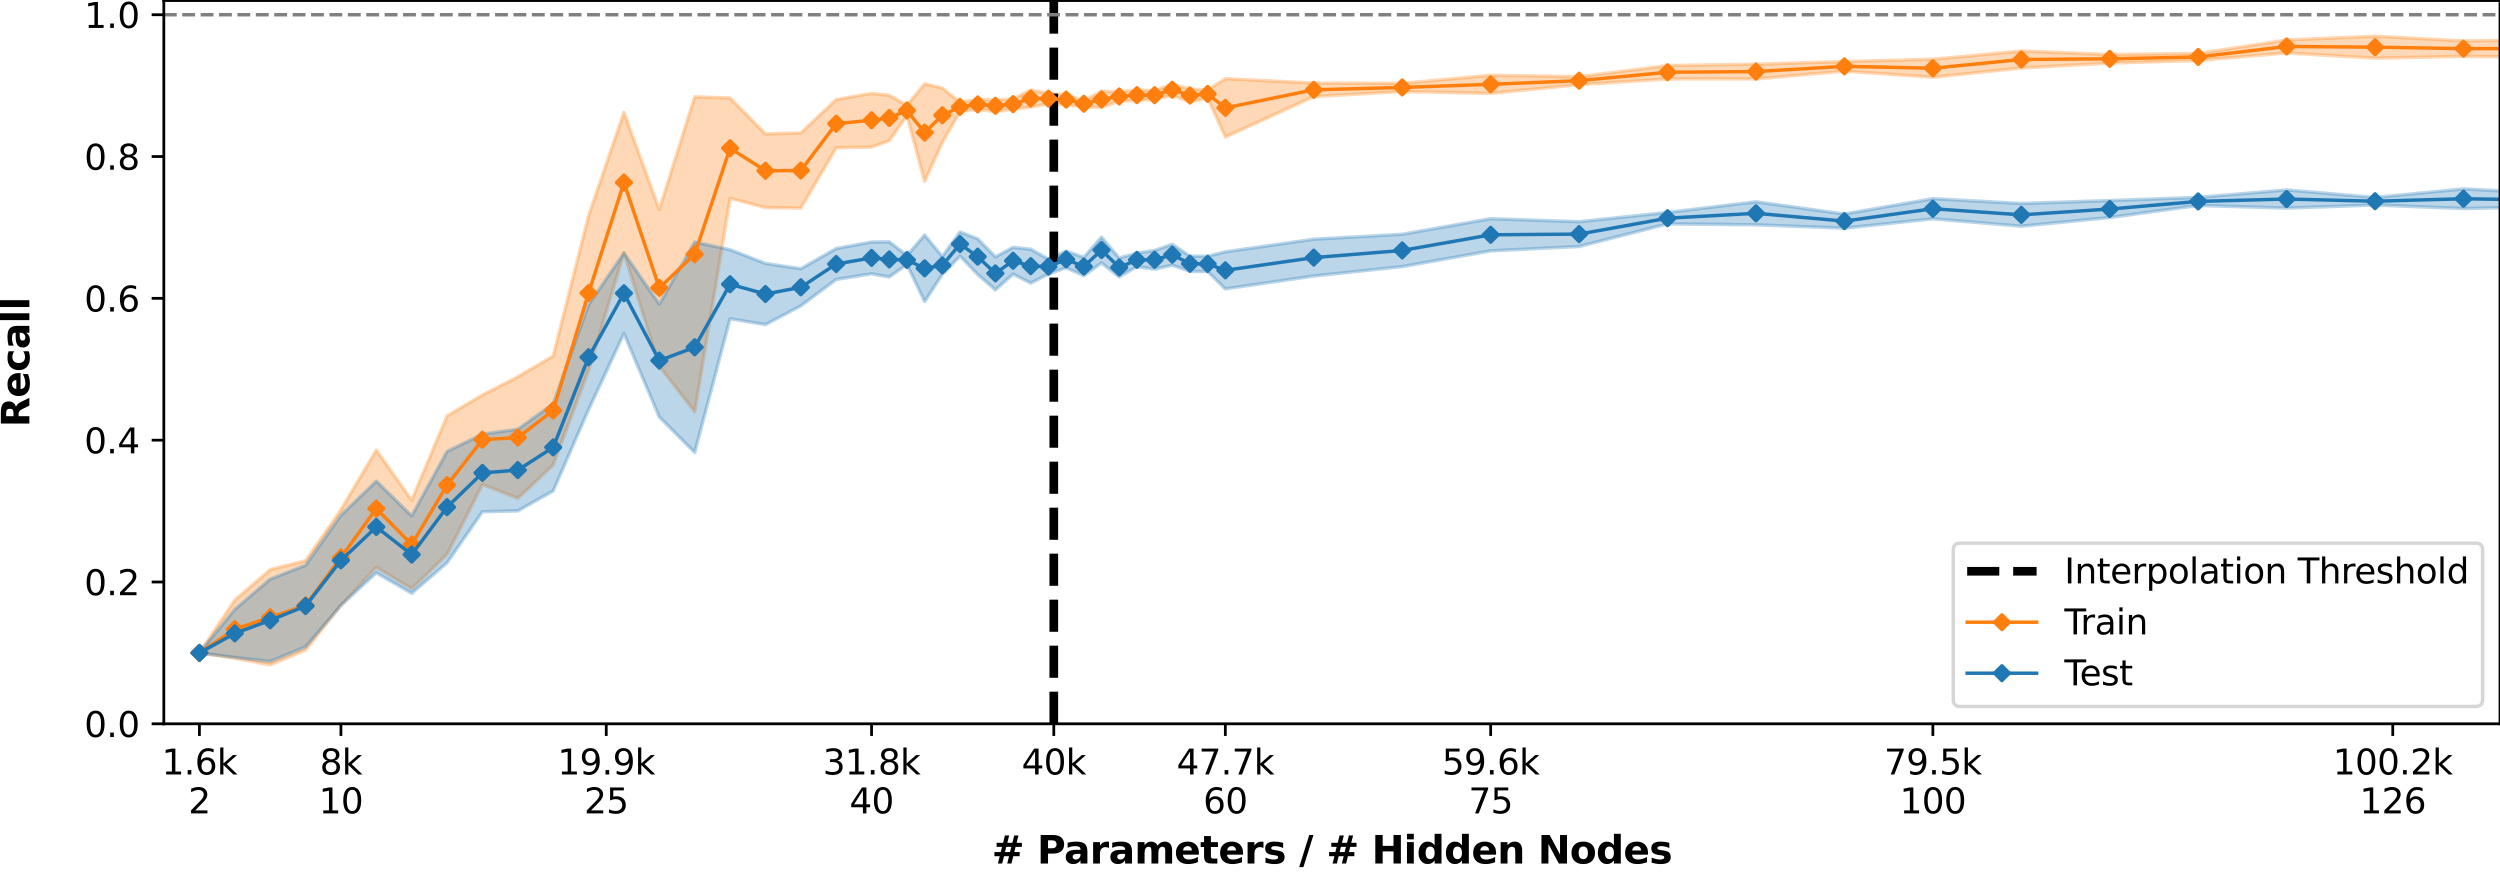 <?xml version="1.0" encoding="utf-8" standalone="no"?>
<!DOCTYPE svg PUBLIC "-//W3C//DTD SVG 1.1//EN"
  "http://www.w3.org/Graphics/SVG/1.1/DTD/svg11.dtd">
<svg xmlns:xlink="http://www.w3.org/1999/xlink" width="720pt" height="252pt" viewBox="0 0 720 252" xmlns="http://www.w3.org/2000/svg" version="1.1">
 <defs>
  <style type="text/css">*{stroke-linejoin: round; stroke-linecap: butt}</style>
 </defs>
 <g id="figure_1">
  <g id="patch_1">
   <path d="M 0 252 
L 720 252 
L 720 0 
L 0 0 
z
" style="fill: #ffffff"/>
  </g>
  <g id="axes_1">
   <g id="patch_2">
    <path d="M 47.18 208.456 
L 720 208.456 
L 720 0.155 
L 47.18 0.155 
z
" style="fill: #ffffff"/>
   </g>
   <g id="PolyCollection_1">
    <path d="M 57.432 188.034 
L 57.432 188.034 
L 67.621 189.572 
L 77.809 191.485 
L 87.998 187.223 
L 98.186 174.283 
L 108.375 163.352 
L 118.563 169.563 
L 128.751 159.615 
L 138.94 139.524 
L 149.128 143.514 
L 159.317 133.917 
L 169.505 106.64 
L 179.694 72.788 
L 189.882 105.467 
L 200.07 118.559 
L 210.259 57.141 
L 220.447 59.792 
L 230.636 59.939 
L 240.824 42.566 
L 251.012 42.364 
L 256.107 40.52 
L 261.201 33.294 
L 266.295 52.227 
L 271.389 41.042 
L 276.483 32.11 
L 281.578 31.505 
L 286.672 32.145 
L 291.766 31.459 
L 296.86 30.845 
L 301.955 29.887 
L 307.049 30.145 
L 312.143 30.812 
L 317.237 30.955 
L 322.331 29.127 
L 327.426 28.934 
L 332.52 28.67 
L 337.614 27.463 
L 342.708 29.393 
L 347.802 28.192 
L 352.897 39.466 
L 378.368 27.814 
L 403.839 26.367 
L 429.31 26.899 
L 454.781 24.387 
L 480.252 22.73 
L 505.723 22.739 
L 531.194 20.489 
L 556.665 22.252 
L 582.136 19.575 
L 607.607 18.181 
L 633.078 17.416 
L 658.549 15.243 
L 684.02 16.748 
L 709.491 16.234 
L 734.962 16.458 
L 760.433 17.483 
L 785.904 13.973 
L 811.375 12.165 
L 811.375 7.136 
L 811.375 7.136 
L 785.904 8.883 
L 760.433 9.751 
L 734.962 11.543 
L 709.491 11.78 
L 684.02 10.431 
L 658.549 11.517 
L 633.078 15.398 
L 607.607 15.711 
L 582.136 14.695 
L 556.665 17.053 
L 531.194 17.72 
L 505.723 18.488 
L 480.252 18.88 
L 454.781 22.078 
L 429.31 21.676 
L 403.839 23.997 
L 378.368 23.931 
L 352.897 22.667 
L 347.802 25.902 
L 342.708 25.624 
L 337.614 24.204 
L 332.52 26.16 
L 327.426 25.87 
L 322.331 26.45 
L 317.237 26.298 
L 312.143 28.954 
L 307.049 27.229 
L 301.955 26.927 
L 296.86 25.921 
L 291.766 28.515 
L 286.672 28.798 
L 281.578 28.628 
L 276.483 29.47 
L 271.389 25.353 
L 266.295 24.15 
L 261.201 30.354 
L 256.107 27.443 
L 251.012 26.901 
L 240.824 28.671 
L 230.636 38.278 
L 220.447 38.571 
L 210.259 28.223 
L 200.07 27.887 
L 189.882 60.357 
L 179.694 32.354 
L 169.505 62.155 
L 159.317 102.517 
L 149.128 108.512 
L 138.94 113.742 
L 128.751 119.779 
L 118.563 144.071 
L 108.375 129.622 
L 98.186 146.828 
L 87.998 161.482 
L 77.809 164.044 
L 67.621 172.82 
L 57.432 188.034 
z
" clip-path="url(#p5930b2521f)" style="fill: #ff7f0e; fill-opacity: 0.3; stroke: #ff7f0e; stroke-opacity: 0.3"/>
   </g>
   <g id="PolyCollection_2">
    <path d="M 57.432 188.034 
L 57.432 188.034 
L 67.621 189.333 
L 77.809 190.504 
L 87.998 186.277 
L 98.186 174.362 
L 108.375 164.967 
L 118.563 170.867 
L 128.751 162.079 
L 138.94 147.384 
L 149.128 147.135 
L 159.317 141.382 
L 169.505 117.98 
L 179.694 96.078 
L 189.882 120.098 
L 200.07 130.317 
L 210.259 91.8 
L 220.447 93.486 
L 230.636 88.086 
L 240.824 80.493 
L 251.012 78.856 
L 256.107 79.775 
L 261.201 76.161 
L 266.295 86.856 
L 271.389 79.026 
L 276.483 73.758 
L 281.578 79.052 
L 286.672 83.483 
L 291.766 78.964 
L 296.86 81.521 
L 301.955 78.935 
L 307.049 77.092 
L 312.143 79.41 
L 317.237 75.726 
L 322.331 79.76 
L 327.426 76.771 
L 332.52 77.52 
L 337.614 76.351 
L 342.708 78.143 
L 347.802 78.222 
L 352.897 83.193 
L 378.368 79.492 
L 403.839 76.785 
L 429.31 72.257 
L 454.781 70.985 
L 480.252 64.481 
L 505.723 64.741 
L 531.194 65.727 
L 556.665 63.011 
L 582.136 65.147 
L 607.607 62.64 
L 633.078 59.17 
L 658.549 59.936 
L 684.02 59.038 
L 709.491 60.067 
L 734.962 59.53 
L 760.433 59.955 
L 785.904 60.798 
L 811.375 63.582 
L 811.375 56.244 
L 811.375 56.244 
L 785.904 56.404 
L 760.433 55.993 
L 734.962 55.756 
L 709.491 54.414 
L 684.02 56.863 
L 658.549 54.707 
L 633.078 56.846 
L 607.607 57.76 
L 582.136 58.608 
L 556.665 57.213 
L 531.194 61.637 
L 505.723 58.116 
L 480.252 61.188 
L 454.781 63.851 
L 429.31 62.989 
L 403.839 67.471 
L 378.368 68.894 
L 352.897 72.52 
L 347.802 73.788 
L 342.708 73.784 
L 337.614 70.367 
L 332.52 72.124 
L 327.426 72.914 
L 322.331 74.301 
L 317.237 68.303 
L 312.143 74.113 
L 307.049 72.318 
L 301.955 74.633 
L 296.86 71.78 
L 291.766 71.236 
L 286.672 73.988 
L 281.578 68.789 
L 276.483 66.804 
L 271.389 73.881 
L 266.295 67.691 
L 261.201 73.577 
L 256.107 69.647 
L 251.012 69.7 
L 240.824 71.575 
L 230.636 77.4 
L 220.447 75.871 
L 210.259 71.917 
L 200.07 69.702 
L 189.882 87.611 
L 179.694 72.844 
L 169.505 87.792 
L 159.317 116.303 
L 149.128 123.625 
L 138.94 125.008 
L 128.751 130.025 
L 118.563 148.575 
L 108.375 138.56 
L 98.186 148.409 
L 87.998 162.798 
L 77.809 166.794 
L 67.621 175.494 
L 57.432 188.034 
z
" clip-path="url(#p5930b2521f)" style="fill: #1f77b4; fill-opacity: 0.3; stroke: #1f77b4; stroke-opacity: 0.3"/>
   </g>
   <g id="matplotlib.axis_1">
    <g id="xtick_1">
     <g id="line2d_1">
      <defs>
       <path id="m2b9cfc596e" d="M 0 0 
L 0 3.5 
" style="stroke: #000000; stroke-width: 0.8"/>
      </defs>
      <g>
       <use xlink:href="#m2b9cfc596e" x="57.432" y="208.456" style="stroke: #000000; stroke-width: 0.8"/>
      </g>
     </g>
     <g id="text_1">
      <!-- 1.6k -->
      <g transform="translate(46.586 223.054)scale(0.1 -0.1)">
       <defs>
        <path id="DejaVuSans-31" d="M 794 531 
L 1825 531 
L 1825 4091 
L 703 3866 
L 703 4441 
L 1819 4666 
L 2450 4666 
L 2450 531 
L 3481 531 
L 3481 0 
L 794 0 
L 794 531 
z
" transform="scale(0.016)"/>
        <path id="DejaVuSans-2e" d="M 684 794 
L 1344 794 
L 1344 0 
L 684 0 
L 684 794 
z
" transform="scale(0.016)"/>
        <path id="DejaVuSans-36" d="M 2113 2584 
Q 1688 2584 1439 2293 
Q 1191 2003 1191 1497 
Q 1191 994 1439 701 
Q 1688 409 2113 409 
Q 2538 409 2786 701 
Q 3034 994 3034 1497 
Q 3034 2003 2786 2293 
Q 2538 2584 2113 2584 
z
M 3366 4563 
L 3366 3988 
Q 3128 4100 2886 4159 
Q 2644 4219 2406 4219 
Q 1781 4219 1451 3797 
Q 1122 3375 1075 2522 
Q 1259 2794 1537 2939 
Q 1816 3084 2150 3084 
Q 2853 3084 3261 2657 
Q 3669 2231 3669 1497 
Q 3669 778 3244 343 
Q 2819 -91 2113 -91 
Q 1303 -91 875 529 
Q 447 1150 447 2328 
Q 447 3434 972 4092 
Q 1497 4750 2381 4750 
Q 2619 4750 2861 4703 
Q 3103 4656 3366 4563 
z
" transform="scale(0.016)"/>
        <path id="DejaVuSans-6b" d="M 581 4863 
L 1159 4863 
L 1159 1991 
L 2875 3500 
L 3609 3500 
L 1753 1863 
L 3688 0 
L 2938 0 
L 1159 1709 
L 1159 0 
L 581 0 
L 581 4863 
z
" transform="scale(0.016)"/>
       </defs>
       <use xlink:href="#DejaVuSans-31"/>
       <use xlink:href="#DejaVuSans-2e" x="63.623"/>
       <use xlink:href="#DejaVuSans-36" x="95.41"/>
       <use xlink:href="#DejaVuSans-6b" x="159.033"/>
      </g>
      <!-- 2 -->
      <g transform="translate(54.251 234.252)scale(0.1 -0.1)">
       <defs>
        <path id="DejaVuSans-32" d="M 1228 531 
L 3431 531 
L 3431 0 
L 469 0 
L 469 531 
Q 828 903 1448 1529 
Q 2069 2156 2228 2338 
Q 2531 2678 2651 2914 
Q 2772 3150 2772 3378 
Q 2772 3750 2511 3984 
Q 2250 4219 1831 4219 
Q 1534 4219 1204 4116 
Q 875 4013 500 3803 
L 500 4441 
Q 881 4594 1212 4672 
Q 1544 4750 1819 4750 
Q 2544 4750 2975 4387 
Q 3406 4025 3406 3419 
Q 3406 3131 3298 2873 
Q 3191 2616 2906 2266 
Q 2828 2175 2409 1742 
Q 1991 1309 1228 531 
z
" transform="scale(0.016)"/>
       </defs>
       <use xlink:href="#DejaVuSans-32"/>
      </g>
     </g>
    </g>
    <g id="xtick_2">
     <g id="line2d_2">
      <g>
       <use xlink:href="#m2b9cfc596e" x="98.186" y="208.456" style="stroke: #000000; stroke-width: 0.8"/>
      </g>
     </g>
     <g id="text_2">
      <!-- 8k -->
      <g transform="translate(92.11 223.054)scale(0.1 -0.1)">
       <defs>
        <path id="DejaVuSans-38" d="M 2034 2216 
Q 1584 2216 1326 1975 
Q 1069 1734 1069 1313 
Q 1069 891 1326 650 
Q 1584 409 2034 409 
Q 2484 409 2743 651 
Q 3003 894 3003 1313 
Q 3003 1734 2745 1975 
Q 2488 2216 2034 2216 
z
M 1403 2484 
Q 997 2584 770 2862 
Q 544 3141 544 3541 
Q 544 4100 942 4425 
Q 1341 4750 2034 4750 
Q 2731 4750 3128 4425 
Q 3525 4100 3525 3541 
Q 3525 3141 3298 2862 
Q 3072 2584 2669 2484 
Q 3125 2378 3379 2068 
Q 3634 1759 3634 1313 
Q 3634 634 3220 271 
Q 2806 -91 2034 -91 
Q 1263 -91 848 271 
Q 434 634 434 1313 
Q 434 1759 690 2068 
Q 947 2378 1403 2484 
z
M 1172 3481 
Q 1172 3119 1398 2916 
Q 1625 2713 2034 2713 
Q 2441 2713 2670 2916 
Q 2900 3119 2900 3481 
Q 2900 3844 2670 4047 
Q 2441 4250 2034 4250 
Q 1625 4250 1398 4047 
Q 1172 3844 1172 3481 
z
" transform="scale(0.016)"/>
       </defs>
       <use xlink:href="#DejaVuSans-38"/>
       <use xlink:href="#DejaVuSans-6b" x="63.623"/>
      </g>
      <!-- 10 -->
      <g transform="translate(91.824 234.252)scale(0.1 -0.1)">
       <defs>
        <path id="DejaVuSans-30" d="M 2034 4250 
Q 1547 4250 1301 3770 
Q 1056 3291 1056 2328 
Q 1056 1369 1301 889 
Q 1547 409 2034 409 
Q 2525 409 2770 889 
Q 3016 1369 3016 2328 
Q 3016 3291 2770 3770 
Q 2525 4250 2034 4250 
z
M 2034 4750 
Q 2819 4750 3233 4129 
Q 3647 3509 3647 2328 
Q 3647 1150 3233 529 
Q 2819 -91 2034 -91 
Q 1250 -91 836 529 
Q 422 1150 422 2328 
Q 422 3509 836 4129 
Q 1250 4750 2034 4750 
z
" transform="scale(0.016)"/>
       </defs>
       <use xlink:href="#DejaVuSans-31"/>
       <use xlink:href="#DejaVuSans-30" x="63.623"/>
      </g>
     </g>
    </g>
    <g id="xtick_3">
     <g id="line2d_3">
      <g>
       <use xlink:href="#m2b9cfc596e" x="174.599" y="208.456" style="stroke: #000000; stroke-width: 0.8"/>
      </g>
     </g>
     <g id="text_3">
      <!-- 19.9k -->
      <g transform="translate(160.571 223.054)scale(0.1 -0.1)">
       <defs>
        <path id="DejaVuSans-39" d="M 703 97 
L 703 672 
Q 941 559 1184 500 
Q 1428 441 1663 441 
Q 2288 441 2617 861 
Q 2947 1281 2994 2138 
Q 2813 1869 2534 1725 
Q 2256 1581 1919 1581 
Q 1219 1581 811 2004 
Q 403 2428 403 3163 
Q 403 3881 828 4315 
Q 1253 4750 1959 4750 
Q 2769 4750 3195 4129 
Q 3622 3509 3622 2328 
Q 3622 1225 3098 567 
Q 2575 -91 1691 -91 
Q 1453 -91 1209 -44 
Q 966 3 703 97 
z
M 1959 2075 
Q 2384 2075 2632 2365 
Q 2881 2656 2881 3163 
Q 2881 3666 2632 3958 
Q 2384 4250 1959 4250 
Q 1534 4250 1286 3958 
Q 1038 3666 1038 3163 
Q 1038 2656 1286 2365 
Q 1534 2075 1959 2075 
z
" transform="scale(0.016)"/>
       </defs>
       <use xlink:href="#DejaVuSans-31"/>
       <use xlink:href="#DejaVuSans-39" x="63.623"/>
       <use xlink:href="#DejaVuSans-2e" x="127.246"/>
       <use xlink:href="#DejaVuSans-39" x="159.033"/>
       <use xlink:href="#DejaVuSans-6b" x="222.656"/>
      </g>
      <!-- 25 -->
      <g transform="translate(168.237 234.252)scale(0.1 -0.1)">
       <defs>
        <path id="DejaVuSans-35" d="M 691 4666 
L 3169 4666 
L 3169 4134 
L 1269 4134 
L 1269 2991 
Q 1406 3038 1543 3061 
Q 1681 3084 1819 3084 
Q 2600 3084 3056 2656 
Q 3513 2228 3513 1497 
Q 3513 744 3044 326 
Q 2575 -91 1722 -91 
Q 1428 -91 1123 -41 
Q 819 9 494 109 
L 494 744 
Q 775 591 1075 516 
Q 1375 441 1709 441 
Q 2250 441 2565 725 
Q 2881 1009 2881 1497 
Q 2881 1984 2565 2268 
Q 2250 2553 1709 2553 
Q 1456 2553 1204 2497 
Q 953 2441 691 2322 
L 691 4666 
z
" transform="scale(0.016)"/>
       </defs>
       <use xlink:href="#DejaVuSans-32"/>
       <use xlink:href="#DejaVuSans-35" x="63.623"/>
      </g>
     </g>
    </g>
    <g id="xtick_4">
     <g id="line2d_4">
      <g>
       <use xlink:href="#m2b9cfc596e" x="251.012" y="208.456" style="stroke: #000000; stroke-width: 0.8"/>
      </g>
     </g>
     <g id="text_4">
      <!-- 31.8k -->
      <g transform="translate(236.984 223.054)scale(0.1 -0.1)">
       <defs>
        <path id="DejaVuSans-33" d="M 2597 2516 
Q 3050 2419 3304 2112 
Q 3559 1806 3559 1356 
Q 3559 666 3084 287 
Q 2609 -91 1734 -91 
Q 1441 -91 1130 -33 
Q 819 25 488 141 
L 488 750 
Q 750 597 1062 519 
Q 1375 441 1716 441 
Q 2309 441 2620 675 
Q 2931 909 2931 1356 
Q 2931 1769 2642 2001 
Q 2353 2234 1838 2234 
L 1294 2234 
L 1294 2753 
L 1863 2753 
Q 2328 2753 2575 2939 
Q 2822 3125 2822 3475 
Q 2822 3834 2567 4026 
Q 2313 4219 1838 4219 
Q 1578 4219 1281 4162 
Q 984 4106 628 3988 
L 628 4550 
Q 988 4650 1302 4700 
Q 1616 4750 1894 4750 
Q 2613 4750 3031 4423 
Q 3450 4097 3450 3541 
Q 3450 3153 3228 2886 
Q 3006 2619 2597 2516 
z
" transform="scale(0.016)"/>
       </defs>
       <use xlink:href="#DejaVuSans-33"/>
       <use xlink:href="#DejaVuSans-31" x="63.623"/>
       <use xlink:href="#DejaVuSans-2e" x="127.246"/>
       <use xlink:href="#DejaVuSans-38" x="159.033"/>
       <use xlink:href="#DejaVuSans-6b" x="222.656"/>
      </g>
      <!-- 40 -->
      <g transform="translate(244.65 234.252)scale(0.1 -0.1)">
       <defs>
        <path id="DejaVuSans-34" d="M 2419 4116 
L 825 1625 
L 2419 1625 
L 2419 4116 
z
M 2253 4666 
L 3047 4666 
L 3047 1625 
L 3713 1625 
L 3713 1100 
L 3047 1100 
L 3047 0 
L 2419 0 
L 2419 1100 
L 313 1100 
L 313 1709 
L 2253 4666 
z
" transform="scale(0.016)"/>
       </defs>
       <use xlink:href="#DejaVuSans-34"/>
       <use xlink:href="#DejaVuSans-30" x="63.623"/>
      </g>
     </g>
    </g>
    <g id="xtick_5">
     <g id="line2d_5">
      <g>
       <use xlink:href="#m2b9cfc596e" x="352.897" y="208.456" style="stroke: #000000; stroke-width: 0.8"/>
      </g>
     </g>
     <g id="text_5">
      <!-- 47.7k -->
      <g transform="translate(338.868 223.054)scale(0.1 -0.1)">
       <defs>
        <path id="DejaVuSans-37" d="M 525 4666 
L 3525 4666 
L 3525 4397 
L 1831 0 
L 1172 0 
L 2766 4134 
L 525 4134 
L 525 4666 
z
" transform="scale(0.016)"/>
       </defs>
       <use xlink:href="#DejaVuSans-34"/>
       <use xlink:href="#DejaVuSans-37" x="63.623"/>
       <use xlink:href="#DejaVuSans-2e" x="127.246"/>
       <use xlink:href="#DejaVuSans-37" x="159.033"/>
       <use xlink:href="#DejaVuSans-6b" x="222.656"/>
      </g>
      <!-- 60 -->
      <g transform="translate(346.534 234.252)scale(0.1 -0.1)">
       <use xlink:href="#DejaVuSans-36"/>
       <use xlink:href="#DejaVuSans-30" x="63.623"/>
      </g>
     </g>
    </g>
    <g id="xtick_6">
     <g id="line2d_6">
      <g>
       <use xlink:href="#m2b9cfc596e" x="429.31" y="208.456" style="stroke: #000000; stroke-width: 0.8"/>
      </g>
     </g>
     <g id="text_6">
      <!-- 59.6k -->
      <g transform="translate(415.282 223.054)scale(0.1 -0.1)">
       <use xlink:href="#DejaVuSans-35"/>
       <use xlink:href="#DejaVuSans-39" x="63.623"/>
       <use xlink:href="#DejaVuSans-2e" x="127.246"/>
       <use xlink:href="#DejaVuSans-36" x="159.033"/>
       <use xlink:href="#DejaVuSans-6b" x="222.656"/>
      </g>
      <!-- 75 -->
      <g transform="translate(422.947 234.252)scale(0.1 -0.1)">
       <use xlink:href="#DejaVuSans-37"/>
       <use xlink:href="#DejaVuSans-35" x="63.623"/>
      </g>
     </g>
    </g>
    <g id="xtick_7">
     <g id="line2d_7">
      <g>
       <use xlink:href="#m2b9cfc596e" x="556.665" y="208.456" style="stroke: #000000; stroke-width: 0.8"/>
      </g>
     </g>
     <g id="text_7">
      <!-- 79.5k -->
      <g transform="translate(542.637 223.054)scale(0.1 -0.1)">
       <use xlink:href="#DejaVuSans-37"/>
       <use xlink:href="#DejaVuSans-39" x="63.623"/>
       <use xlink:href="#DejaVuSans-2e" x="127.246"/>
       <use xlink:href="#DejaVuSans-35" x="159.033"/>
       <use xlink:href="#DejaVuSans-6b" x="222.656"/>
      </g>
      <!-- 100 -->
      <g transform="translate(547.121 234.252)scale(0.1 -0.1)">
       <use xlink:href="#DejaVuSans-31"/>
       <use xlink:href="#DejaVuSans-30" x="63.623"/>
       <use xlink:href="#DejaVuSans-30" x="127.246"/>
      </g>
     </g>
    </g>
    <g id="xtick_8">
     <g id="line2d_8">
      <g>
       <use xlink:href="#m2b9cfc596e" x="689.114" y="208.456" style="stroke: #000000; stroke-width: 0.8"/>
      </g>
     </g>
     <g id="text_8">
      <!-- 100.2k -->
      <g transform="translate(671.905 223.054)scale(0.1 -0.1)">
       <use xlink:href="#DejaVuSans-31"/>
       <use xlink:href="#DejaVuSans-30" x="63.623"/>
       <use xlink:href="#DejaVuSans-30" x="127.246"/>
       <use xlink:href="#DejaVuSans-2e" x="190.869"/>
       <use xlink:href="#DejaVuSans-32" x="222.656"/>
       <use xlink:href="#DejaVuSans-6b" x="286.279"/>
      </g>
      <!-- 126 -->
      <g transform="translate(679.571 234.252)scale(0.1 -0.1)">
       <use xlink:href="#DejaVuSans-31"/>
       <use xlink:href="#DejaVuSans-32" x="63.623"/>
       <use xlink:href="#DejaVuSans-36" x="127.246"/>
      </g>
     </g>
    </g>
    <g id="xtick_9">
     <g id="line2d_9">
      <g>
       <use xlink:href="#m2b9cfc596e" x="303.492" y="208.456" style="stroke: #000000; stroke-width: 0.8"/>
      </g>
     </g>
     <g id="text_9">
      <!-- 40k -->
      <g transform="translate(294.235 223.054)scale(0.1 -0.1)">
       <use xlink:href="#DejaVuSans-34"/>
       <use xlink:href="#DejaVuSans-30" x="63.623"/>
       <use xlink:href="#DejaVuSans-6b" x="127.246"/>
      </g>
     </g>
    </g>
    <g id="text_10">
     <!-- # Parameters / # Hidden Nodes -->
     <g transform="translate(285.631 248.69)scale(0.11 -0.11)">
      <defs>
       <path id="DejaVuSans-Bold-23" d="M 2847 4594 
L 2547 3391 
L 3372 3391 
L 3675 4594 
L 4366 4594 
L 4063 3391 
L 4928 3391 
L 4928 2725 
L 3897 2725 
L 3681 1869 
L 4569 1869 
L 4569 1197 
L 3519 1197 
L 3219 0 
L 2528 0 
L 2828 1197 
L 2003 1197 
L 1703 0 
L 1006 0 
L 1306 1197 
L 434 1197 
L 434 1869 
L 1459 1869 
L 1678 2725 
L 794 2725 
L 794 3391 
L 1850 3391 
L 2150 4594 
L 2847 4594 
z
M 3200 2725 
L 2375 2725 
L 2156 1869 
L 2981 1869 
L 3200 2725 
z
" transform="scale(0.016)"/>
       <path id="DejaVuSans-Bold-20" transform="scale(0.016)"/>
       <path id="DejaVuSans-Bold-50" d="M 588 4666 
L 2584 4666 
Q 3475 4666 3951 4270 
Q 4428 3875 4428 3144 
Q 4428 2409 3951 2014 
Q 3475 1619 2584 1619 
L 1791 1619 
L 1791 0 
L 588 0 
L 588 4666 
z
M 1791 3794 
L 1791 2491 
L 2456 2491 
Q 2806 2491 2997 2661 
Q 3188 2831 3188 3144 
Q 3188 3456 2997 3625 
Q 2806 3794 2456 3794 
L 1791 3794 
z
" transform="scale(0.016)"/>
       <path id="DejaVuSans-Bold-61" d="M 2106 1575 
Q 1756 1575 1579 1456 
Q 1403 1338 1403 1106 
Q 1403 894 1545 773 
Q 1688 653 1941 653 
Q 2256 653 2472 879 
Q 2688 1106 2688 1447 
L 2688 1575 
L 2106 1575 
z
M 3816 1997 
L 3816 0 
L 2688 0 
L 2688 519 
Q 2463 200 2181 54 
Q 1900 -91 1497 -91 
Q 953 -91 614 226 
Q 275 544 275 1050 
Q 275 1666 698 1953 
Q 1122 2241 2028 2241 
L 2688 2241 
L 2688 2328 
Q 2688 2594 2478 2717 
Q 2269 2841 1825 2841 
Q 1466 2841 1156 2769 
Q 847 2697 581 2553 
L 581 3406 
Q 941 3494 1303 3539 
Q 1666 3584 2028 3584 
Q 2975 3584 3395 3211 
Q 3816 2838 3816 1997 
z
" transform="scale(0.016)"/>
       <path id="DejaVuSans-Bold-72" d="M 3138 2547 
Q 2991 2616 2845 2648 
Q 2700 2681 2553 2681 
Q 2122 2681 1889 2404 
Q 1656 2128 1656 1613 
L 1656 0 
L 538 0 
L 538 3500 
L 1656 3500 
L 1656 2925 
Q 1872 3269 2151 3426 
Q 2431 3584 2822 3584 
Q 2878 3584 2943 3579 
Q 3009 3575 3134 3559 
L 3138 2547 
z
" transform="scale(0.016)"/>
       <path id="DejaVuSans-Bold-6d" d="M 3781 2919 
Q 3994 3244 4286 3414 
Q 4578 3584 4928 3584 
Q 5531 3584 5847 3212 
Q 6163 2841 6163 2131 
L 6163 0 
L 5038 0 
L 5038 1825 
Q 5041 1866 5042 1909 
Q 5044 1953 5044 2034 
Q 5044 2406 4934 2573 
Q 4825 2741 4581 2741 
Q 4263 2741 4089 2478 
Q 3916 2216 3909 1719 
L 3909 0 
L 2784 0 
L 2784 1825 
Q 2784 2406 2684 2573 
Q 2584 2741 2328 2741 
Q 2006 2741 1831 2477 
Q 1656 2213 1656 1722 
L 1656 0 
L 531 0 
L 531 3500 
L 1656 3500 
L 1656 2988 
Q 1863 3284 2130 3434 
Q 2397 3584 2719 3584 
Q 3081 3584 3359 3409 
Q 3638 3234 3781 2919 
z
" transform="scale(0.016)"/>
       <path id="DejaVuSans-Bold-65" d="M 4031 1759 
L 4031 1441 
L 1416 1441 
Q 1456 1047 1700 850 
Q 1944 653 2381 653 
Q 2734 653 3104 758 
Q 3475 863 3866 1075 
L 3866 213 
Q 3469 63 3072 -14 
Q 2675 -91 2278 -91 
Q 1328 -91 801 392 
Q 275 875 275 1747 
Q 275 2603 792 3093 
Q 1309 3584 2216 3584 
Q 3041 3584 3536 3087 
Q 4031 2591 4031 1759 
z
M 2881 2131 
Q 2881 2450 2695 2645 
Q 2509 2841 2209 2841 
Q 1884 2841 1681 2658 
Q 1478 2475 1428 2131 
L 2881 2131 
z
" transform="scale(0.016)"/>
       <path id="DejaVuSans-Bold-74" d="M 1759 4494 
L 1759 3500 
L 2913 3500 
L 2913 2700 
L 1759 2700 
L 1759 1216 
Q 1759 972 1856 886 
Q 1953 800 2241 800 
L 2816 800 
L 2816 0 
L 1856 0 
Q 1194 0 917 276 
Q 641 553 641 1216 
L 641 2700 
L 84 2700 
L 84 3500 
L 641 3500 
L 641 4494 
L 1759 4494 
z
" transform="scale(0.016)"/>
       <path id="DejaVuSans-Bold-73" d="M 3272 3391 
L 3272 2541 
Q 2913 2691 2578 2766 
Q 2244 2841 1947 2841 
Q 1628 2841 1473 2761 
Q 1319 2681 1319 2516 
Q 1319 2381 1436 2309 
Q 1553 2238 1856 2203 
L 2053 2175 
Q 2913 2066 3209 1816 
Q 3506 1566 3506 1031 
Q 3506 472 3093 190 
Q 2681 -91 1863 -91 
Q 1516 -91 1145 -36 
Q 775 19 384 128 
L 384 978 
Q 719 816 1070 734 
Q 1422 653 1784 653 
Q 2113 653 2278 743 
Q 2444 834 2444 1013 
Q 2444 1163 2330 1236 
Q 2216 1309 1875 1350 
L 1678 1375 
Q 931 1469 631 1722 
Q 331 1975 331 2491 
Q 331 3047 712 3315 
Q 1094 3584 1881 3584 
Q 2191 3584 2531 3537 
Q 2872 3491 3272 3391 
z
" transform="scale(0.016)"/>
       <path id="DejaVuSans-Bold-2f" d="M 1644 4666 
L 2338 4666 
L 691 -594 
L 0 -594 
L 1644 4666 
z
" transform="scale(0.016)"/>
       <path id="DejaVuSans-Bold-48" d="M 588 4666 
L 1791 4666 
L 1791 2888 
L 3566 2888 
L 3566 4666 
L 4769 4666 
L 4769 0 
L 3566 0 
L 3566 1978 
L 1791 1978 
L 1791 0 
L 588 0 
L 588 4666 
z
" transform="scale(0.016)"/>
       <path id="DejaVuSans-Bold-69" d="M 538 3500 
L 1656 3500 
L 1656 0 
L 538 0 
L 538 3500 
z
M 538 4863 
L 1656 4863 
L 1656 3950 
L 538 3950 
L 538 4863 
z
" transform="scale(0.016)"/>
       <path id="DejaVuSans-Bold-64" d="M 2919 2988 
L 2919 4863 
L 4044 4863 
L 4044 0 
L 2919 0 
L 2919 506 
Q 2688 197 2409 53 
Q 2131 -91 1766 -91 
Q 1119 -91 703 423 
Q 288 938 288 1747 
Q 288 2556 703 3070 
Q 1119 3584 1766 3584 
Q 2128 3584 2408 3439 
Q 2688 3294 2919 2988 
z
M 2181 722 
Q 2541 722 2730 984 
Q 2919 1247 2919 1747 
Q 2919 2247 2730 2509 
Q 2541 2772 2181 2772 
Q 1825 2772 1636 2509 
Q 1447 2247 1447 1747 
Q 1447 1247 1636 984 
Q 1825 722 2181 722 
z
" transform="scale(0.016)"/>
       <path id="DejaVuSans-Bold-6e" d="M 4056 2131 
L 4056 0 
L 2931 0 
L 2931 347 
L 2931 1631 
Q 2931 2084 2911 2256 
Q 2891 2428 2841 2509 
Q 2775 2619 2662 2680 
Q 2550 2741 2406 2741 
Q 2056 2741 1856 2470 
Q 1656 2200 1656 1722 
L 1656 0 
L 538 0 
L 538 3500 
L 1656 3500 
L 1656 2988 
Q 1909 3294 2193 3439 
Q 2478 3584 2822 3584 
Q 3428 3584 3742 3212 
Q 4056 2841 4056 2131 
z
" transform="scale(0.016)"/>
       <path id="DejaVuSans-Bold-4e" d="M 588 4666 
L 1931 4666 
L 3628 1466 
L 3628 4666 
L 4769 4666 
L 4769 0 
L 3425 0 
L 1728 3200 
L 1728 0 
L 588 0 
L 588 4666 
z
" transform="scale(0.016)"/>
       <path id="DejaVuSans-Bold-6f" d="M 2203 2784 
Q 1831 2784 1636 2517 
Q 1441 2250 1441 1747 
Q 1441 1244 1636 976 
Q 1831 709 2203 709 
Q 2569 709 2762 976 
Q 2956 1244 2956 1747 
Q 2956 2250 2762 2517 
Q 2569 2784 2203 2784 
z
M 2203 3584 
Q 3106 3584 3614 3096 
Q 4122 2609 4122 1747 
Q 4122 884 3614 396 
Q 3106 -91 2203 -91 
Q 1297 -91 786 396 
Q 275 884 275 1747 
Q 275 2609 786 3096 
Q 1297 3584 2203 3584 
z
" transform="scale(0.016)"/>
      </defs>
      <use xlink:href="#DejaVuSans-Bold-23"/>
      <use xlink:href="#DejaVuSans-Bold-20" x="83.789"/>
      <use xlink:href="#DejaVuSans-Bold-50" x="118.604"/>
      <use xlink:href="#DejaVuSans-Bold-61" x="189.27"/>
      <use xlink:href="#DejaVuSans-Bold-72" x="256.75"/>
      <use xlink:href="#DejaVuSans-Bold-61" x="306.066"/>
      <use xlink:href="#DejaVuSans-Bold-6d" x="373.547"/>
      <use xlink:href="#DejaVuSans-Bold-65" x="477.746"/>
      <use xlink:href="#DejaVuSans-Bold-74" x="545.568"/>
      <use xlink:href="#DejaVuSans-Bold-65" x="593.371"/>
      <use xlink:href="#DejaVuSans-Bold-72" x="661.193"/>
      <use xlink:href="#DejaVuSans-Bold-73" x="710.51"/>
      <use xlink:href="#DejaVuSans-Bold-20" x="770.031"/>
      <use xlink:href="#DejaVuSans-Bold-2f" x="804.846"/>
      <use xlink:href="#DejaVuSans-Bold-20" x="841.369"/>
      <use xlink:href="#DejaVuSans-Bold-23" x="876.184"/>
      <use xlink:href="#DejaVuSans-Bold-20" x="959.973"/>
      <use xlink:href="#DejaVuSans-Bold-48" x="994.787"/>
      <use xlink:href="#DejaVuSans-Bold-69" x="1078.479"/>
      <use xlink:href="#DejaVuSans-Bold-64" x="1112.756"/>
      <use xlink:href="#DejaVuSans-Bold-64" x="1184.338"/>
      <use xlink:href="#DejaVuSans-Bold-65" x="1255.92"/>
      <use xlink:href="#DejaVuSans-Bold-6e" x="1323.742"/>
      <use xlink:href="#DejaVuSans-Bold-20" x="1394.934"/>
      <use xlink:href="#DejaVuSans-Bold-4e" x="1429.748"/>
      <use xlink:href="#DejaVuSans-Bold-6f" x="1513.439"/>
      <use xlink:href="#DejaVuSans-Bold-64" x="1582.141"/>
      <use xlink:href="#DejaVuSans-Bold-65" x="1653.723"/>
      <use xlink:href="#DejaVuSans-Bold-73" x="1721.545"/>
     </g>
    </g>
   </g>
   <g id="matplotlib.axis_2">
    <g id="ytick_1">
     <g id="line2d_10">
      <defs>
       <path id="m67cb9b2949" d="M 0 0 
L -3.5 0 
" style="stroke: #000000; stroke-width: 0.8"/>
      </defs>
      <g>
       <use xlink:href="#m67cb9b2949" x="47.18" y="208.456" style="stroke: #000000; stroke-width: 0.8"/>
      </g>
     </g>
     <g id="text_11">
      <!--    0.0 -->
      <g transform="translate(14.742 212.255)scale(0.1 -0.1)">
       <defs>
        <path id="DejaVuSans-20" transform="scale(0.016)"/>
       </defs>
       <use xlink:href="#DejaVuSans-20"/>
       <use xlink:href="#DejaVuSans-20" x="31.787"/>
       <use xlink:href="#DejaVuSans-20" x="63.574"/>
       <use xlink:href="#DejaVuSans-30" x="95.361"/>
       <use xlink:href="#DejaVuSans-2e" x="158.984"/>
       <use xlink:href="#DejaVuSans-30" x="190.771"/>
      </g>
     </g>
    </g>
    <g id="ytick_2">
     <g id="line2d_11">
      <g>
       <use xlink:href="#m67cb9b2949" x="47.18" y="167.613" style="stroke: #000000; stroke-width: 0.8"/>
      </g>
     </g>
     <g id="text_12">
      <!--    0.2 -->
      <g transform="translate(14.742 171.412)scale(0.1 -0.1)">
       <use xlink:href="#DejaVuSans-20"/>
       <use xlink:href="#DejaVuSans-20" x="31.787"/>
       <use xlink:href="#DejaVuSans-20" x="63.574"/>
       <use xlink:href="#DejaVuSans-30" x="95.361"/>
       <use xlink:href="#DejaVuSans-2e" x="158.984"/>
       <use xlink:href="#DejaVuSans-32" x="190.771"/>
      </g>
     </g>
    </g>
    <g id="ytick_3">
     <g id="line2d_12">
      <g>
       <use xlink:href="#m67cb9b2949" x="47.18" y="126.769" style="stroke: #000000; stroke-width: 0.8"/>
      </g>
     </g>
     <g id="text_13">
      <!--    0.4 -->
      <g transform="translate(14.742 130.569)scale(0.1 -0.1)">
       <use xlink:href="#DejaVuSans-20"/>
       <use xlink:href="#DejaVuSans-20" x="31.787"/>
       <use xlink:href="#DejaVuSans-20" x="63.574"/>
       <use xlink:href="#DejaVuSans-30" x="95.361"/>
       <use xlink:href="#DejaVuSans-2e" x="158.984"/>
       <use xlink:href="#DejaVuSans-34" x="190.771"/>
      </g>
     </g>
    </g>
    <g id="ytick_4">
     <g id="line2d_13">
      <g>
       <use xlink:href="#m67cb9b2949" x="47.18" y="85.926" style="stroke: #000000; stroke-width: 0.8"/>
      </g>
     </g>
     <g id="text_14">
      <!--    0.6 -->
      <g transform="translate(14.742 89.725)scale(0.1 -0.1)">
       <use xlink:href="#DejaVuSans-20"/>
       <use xlink:href="#DejaVuSans-20" x="31.787"/>
       <use xlink:href="#DejaVuSans-20" x="63.574"/>
       <use xlink:href="#DejaVuSans-30" x="95.361"/>
       <use xlink:href="#DejaVuSans-2e" x="158.984"/>
       <use xlink:href="#DejaVuSans-36" x="190.771"/>
      </g>
     </g>
    </g>
    <g id="ytick_5">
     <g id="line2d_14">
      <g>
       <use xlink:href="#m67cb9b2949" x="47.18" y="45.083" style="stroke: #000000; stroke-width: 0.8"/>
      </g>
     </g>
     <g id="text_15">
      <!--    0.8 -->
      <g transform="translate(14.742 48.882)scale(0.1 -0.1)">
       <use xlink:href="#DejaVuSans-20"/>
       <use xlink:href="#DejaVuSans-20" x="31.787"/>
       <use xlink:href="#DejaVuSans-20" x="63.574"/>
       <use xlink:href="#DejaVuSans-30" x="95.361"/>
       <use xlink:href="#DejaVuSans-2e" x="158.984"/>
       <use xlink:href="#DejaVuSans-38" x="190.771"/>
      </g>
     </g>
    </g>
    <g id="ytick_6">
     <g id="line2d_15">
      <g>
       <use xlink:href="#m67cb9b2949" x="47.18" y="4.24" style="stroke: #000000; stroke-width: 0.8"/>
      </g>
     </g>
     <g id="text_16">
      <!--    1.0 -->
      <g transform="translate(14.742 8.039)scale(0.1 -0.1)">
       <use xlink:href="#DejaVuSans-20"/>
       <use xlink:href="#DejaVuSans-20" x="31.787"/>
       <use xlink:href="#DejaVuSans-20" x="63.574"/>
       <use xlink:href="#DejaVuSans-31" x="95.361"/>
       <use xlink:href="#DejaVuSans-2e" x="158.984"/>
       <use xlink:href="#DejaVuSans-30" x="190.771"/>
      </g>
     </g>
    </g>
    <g id="text_17">
     <!-- Recall -->
     <g transform="translate(8.455 123.014)rotate(-90)scale(0.11 -0.11)">
      <defs>
       <path id="DejaVuSans-Bold-52" d="M 2297 2597 
Q 2675 2597 2839 2737 
Q 3003 2878 3003 3200 
Q 3003 3519 2839 3656 
Q 2675 3794 2297 3794 
L 1791 3794 
L 1791 2597 
L 2297 2597 
z
M 1791 1766 
L 1791 0 
L 588 0 
L 588 4666 
L 2425 4666 
Q 3347 4666 3776 4356 
Q 4206 4047 4206 3378 
Q 4206 2916 3982 2619 
Q 3759 2322 3309 2181 
Q 3556 2125 3751 1926 
Q 3947 1728 4147 1325 
L 4800 0 
L 3519 0 
L 2950 1159 
Q 2778 1509 2601 1637 
Q 2425 1766 2131 1766 
L 1791 1766 
z
" transform="scale(0.016)"/>
       <path id="DejaVuSans-Bold-63" d="M 3366 3391 
L 3366 2478 
Q 3138 2634 2908 2709 
Q 2678 2784 2431 2784 
Q 1963 2784 1702 2511 
Q 1441 2238 1441 1747 
Q 1441 1256 1702 982 
Q 1963 709 2431 709 
Q 2694 709 2930 787 
Q 3166 866 3366 1019 
L 3366 103 
Q 3103 6 2833 -42 
Q 2563 -91 2291 -91 
Q 1344 -91 809 395 
Q 275 881 275 1747 
Q 275 2613 809 3098 
Q 1344 3584 2291 3584 
Q 2566 3584 2833 3536 
Q 3100 3488 3366 3391 
z
" transform="scale(0.016)"/>
       <path id="DejaVuSans-Bold-6c" d="M 538 4863 
L 1656 4863 
L 1656 0 
L 538 0 
L 538 4863 
z
" transform="scale(0.016)"/>
      </defs>
      <use xlink:href="#DejaVuSans-Bold-52"/>
      <use xlink:href="#DejaVuSans-Bold-65" x="77.002"/>
      <use xlink:href="#DejaVuSans-Bold-63" x="144.824"/>
      <use xlink:href="#DejaVuSans-Bold-61" x="204.102"/>
      <use xlink:href="#DejaVuSans-Bold-6c" x="271.582"/>
      <use xlink:href="#DejaVuSans-Bold-6c" x="305.859"/>
     </g>
    </g>
   </g>
   <g id="line2d_16">
    <path d="M 303.492 208.456 
L 303.492 0.155 
" clip-path="url(#p5930b2521f)" style="fill: none; stroke-dasharray: 9.25,4; stroke-dashoffset: 0; stroke: #000000; stroke-width: 2.5"/>
   </g>
   <g id="line2d_17">
    <path d="M 47.18 4.24 
L 720 4.24 
" clip-path="url(#p5930b2521f)" style="fill: none; stroke-dasharray: 3.7,1.6; stroke-dashoffset: 0; stroke: #808080"/>
   </g>
   <g id="line2d_18">
    <path d="M 57.432 188.034 
L 67.621 181.196 
L 77.809 177.765 
L 87.998 174.353 
L 98.186 160.556 
L 108.375 146.487 
L 118.563 156.817 
L 128.751 139.697 
L 138.94 126.633 
L 149.128 126.013 
L 159.317 118.217 
L 169.505 84.397 
L 179.694 52.571 
L 189.882 82.912 
L 200.07 73.223 
L 210.259 42.682 
L 220.447 49.182 
L 230.636 49.109 
L 240.824 35.619 
L 251.012 34.632 
L 256.107 33.981 
L 261.201 31.824 
L 266.295 38.189 
L 271.389 33.197 
L 276.483 30.79 
L 281.578 30.067 
L 286.672 30.471 
L 291.766 29.987 
L 296.86 28.383 
L 301.955 28.407 
L 307.049 28.687 
L 312.143 29.883 
L 317.237 28.627 
L 322.331 27.789 
L 327.426 27.402 
L 332.52 27.415 
L 337.614 25.834 
L 342.708 27.509 
L 347.802 27.047 
L 352.897 31.066 
L 378.368 25.872 
L 403.839 25.182 
L 429.31 24.287 
L 454.781 23.232 
L 480.252 20.805 
L 505.723 20.613 
L 531.194 19.105 
L 556.665 19.652 
L 582.136 17.135 
L 607.607 16.946 
L 633.078 16.407 
L 658.549 13.38 
L 684.02 13.589 
L 709.491 14.007 
L 721 14.004 
" clip-path="url(#p5930b2521f)" style="fill: none; stroke: #ff7f0e; stroke-linecap: square"/>
    <defs>
     <path id="m03ca00a37b" d="M 0 2.121 
L 2.121 0 
L 0 -2.121 
L -2.121 0 
z
" style="stroke: #ff7f0e; stroke-linejoin: miter"/>
    </defs>
    <g clip-path="url(#p5930b2521f)">
     <use xlink:href="#m03ca00a37b" x="57.432" y="188.034" style="fill: #ff7f0e; stroke: #ff7f0e; stroke-linejoin: miter"/>
     <use xlink:href="#m03ca00a37b" x="67.621" y="181.196" style="fill: #ff7f0e; stroke: #ff7f0e; stroke-linejoin: miter"/>
     <use xlink:href="#m03ca00a37b" x="77.809" y="177.765" style="fill: #ff7f0e; stroke: #ff7f0e; stroke-linejoin: miter"/>
     <use xlink:href="#m03ca00a37b" x="87.998" y="174.353" style="fill: #ff7f0e; stroke: #ff7f0e; stroke-linejoin: miter"/>
     <use xlink:href="#m03ca00a37b" x="98.186" y="160.556" style="fill: #ff7f0e; stroke: #ff7f0e; stroke-linejoin: miter"/>
     <use xlink:href="#m03ca00a37b" x="108.375" y="146.487" style="fill: #ff7f0e; stroke: #ff7f0e; stroke-linejoin: miter"/>
     <use xlink:href="#m03ca00a37b" x="118.563" y="156.817" style="fill: #ff7f0e; stroke: #ff7f0e; stroke-linejoin: miter"/>
     <use xlink:href="#m03ca00a37b" x="128.751" y="139.697" style="fill: #ff7f0e; stroke: #ff7f0e; stroke-linejoin: miter"/>
     <use xlink:href="#m03ca00a37b" x="138.94" y="126.633" style="fill: #ff7f0e; stroke: #ff7f0e; stroke-linejoin: miter"/>
     <use xlink:href="#m03ca00a37b" x="149.128" y="126.013" style="fill: #ff7f0e; stroke: #ff7f0e; stroke-linejoin: miter"/>
     <use xlink:href="#m03ca00a37b" x="159.317" y="118.217" style="fill: #ff7f0e; stroke: #ff7f0e; stroke-linejoin: miter"/>
     <use xlink:href="#m03ca00a37b" x="169.505" y="84.397" style="fill: #ff7f0e; stroke: #ff7f0e; stroke-linejoin: miter"/>
     <use xlink:href="#m03ca00a37b" x="179.694" y="52.571" style="fill: #ff7f0e; stroke: #ff7f0e; stroke-linejoin: miter"/>
     <use xlink:href="#m03ca00a37b" x="189.882" y="82.912" style="fill: #ff7f0e; stroke: #ff7f0e; stroke-linejoin: miter"/>
     <use xlink:href="#m03ca00a37b" x="200.07" y="73.223" style="fill: #ff7f0e; stroke: #ff7f0e; stroke-linejoin: miter"/>
     <use xlink:href="#m03ca00a37b" x="210.259" y="42.682" style="fill: #ff7f0e; stroke: #ff7f0e; stroke-linejoin: miter"/>
     <use xlink:href="#m03ca00a37b" x="220.447" y="49.182" style="fill: #ff7f0e; stroke: #ff7f0e; stroke-linejoin: miter"/>
     <use xlink:href="#m03ca00a37b" x="230.636" y="49.109" style="fill: #ff7f0e; stroke: #ff7f0e; stroke-linejoin: miter"/>
     <use xlink:href="#m03ca00a37b" x="240.824" y="35.619" style="fill: #ff7f0e; stroke: #ff7f0e; stroke-linejoin: miter"/>
     <use xlink:href="#m03ca00a37b" x="251.012" y="34.632" style="fill: #ff7f0e; stroke: #ff7f0e; stroke-linejoin: miter"/>
     <use xlink:href="#m03ca00a37b" x="256.107" y="33.981" style="fill: #ff7f0e; stroke: #ff7f0e; stroke-linejoin: miter"/>
     <use xlink:href="#m03ca00a37b" x="261.201" y="31.824" style="fill: #ff7f0e; stroke: #ff7f0e; stroke-linejoin: miter"/>
     <use xlink:href="#m03ca00a37b" x="266.295" y="38.189" style="fill: #ff7f0e; stroke: #ff7f0e; stroke-linejoin: miter"/>
     <use xlink:href="#m03ca00a37b" x="271.389" y="33.197" style="fill: #ff7f0e; stroke: #ff7f0e; stroke-linejoin: miter"/>
     <use xlink:href="#m03ca00a37b" x="276.483" y="30.79" style="fill: #ff7f0e; stroke: #ff7f0e; stroke-linejoin: miter"/>
     <use xlink:href="#m03ca00a37b" x="281.578" y="30.067" style="fill: #ff7f0e; stroke: #ff7f0e; stroke-linejoin: miter"/>
     <use xlink:href="#m03ca00a37b" x="286.672" y="30.471" style="fill: #ff7f0e; stroke: #ff7f0e; stroke-linejoin: miter"/>
     <use xlink:href="#m03ca00a37b" x="291.766" y="29.987" style="fill: #ff7f0e; stroke: #ff7f0e; stroke-linejoin: miter"/>
     <use xlink:href="#m03ca00a37b" x="296.86" y="28.383" style="fill: #ff7f0e; stroke: #ff7f0e; stroke-linejoin: miter"/>
     <use xlink:href="#m03ca00a37b" x="301.955" y="28.407" style="fill: #ff7f0e; stroke: #ff7f0e; stroke-linejoin: miter"/>
     <use xlink:href="#m03ca00a37b" x="307.049" y="28.687" style="fill: #ff7f0e; stroke: #ff7f0e; stroke-linejoin: miter"/>
     <use xlink:href="#m03ca00a37b" x="312.143" y="29.883" style="fill: #ff7f0e; stroke: #ff7f0e; stroke-linejoin: miter"/>
     <use xlink:href="#m03ca00a37b" x="317.237" y="28.627" style="fill: #ff7f0e; stroke: #ff7f0e; stroke-linejoin: miter"/>
     <use xlink:href="#m03ca00a37b" x="322.331" y="27.789" style="fill: #ff7f0e; stroke: #ff7f0e; stroke-linejoin: miter"/>
     <use xlink:href="#m03ca00a37b" x="327.426" y="27.402" style="fill: #ff7f0e; stroke: #ff7f0e; stroke-linejoin: miter"/>
     <use xlink:href="#m03ca00a37b" x="332.52" y="27.415" style="fill: #ff7f0e; stroke: #ff7f0e; stroke-linejoin: miter"/>
     <use xlink:href="#m03ca00a37b" x="337.614" y="25.834" style="fill: #ff7f0e; stroke: #ff7f0e; stroke-linejoin: miter"/>
     <use xlink:href="#m03ca00a37b" x="342.708" y="27.509" style="fill: #ff7f0e; stroke: #ff7f0e; stroke-linejoin: miter"/>
     <use xlink:href="#m03ca00a37b" x="347.802" y="27.047" style="fill: #ff7f0e; stroke: #ff7f0e; stroke-linejoin: miter"/>
     <use xlink:href="#m03ca00a37b" x="352.897" y="31.066" style="fill: #ff7f0e; stroke: #ff7f0e; stroke-linejoin: miter"/>
     <use xlink:href="#m03ca00a37b" x="378.368" y="25.872" style="fill: #ff7f0e; stroke: #ff7f0e; stroke-linejoin: miter"/>
     <use xlink:href="#m03ca00a37b" x="403.839" y="25.182" style="fill: #ff7f0e; stroke: #ff7f0e; stroke-linejoin: miter"/>
     <use xlink:href="#m03ca00a37b" x="429.31" y="24.287" style="fill: #ff7f0e; stroke: #ff7f0e; stroke-linejoin: miter"/>
     <use xlink:href="#m03ca00a37b" x="454.781" y="23.232" style="fill: #ff7f0e; stroke: #ff7f0e; stroke-linejoin: miter"/>
     <use xlink:href="#m03ca00a37b" x="480.252" y="20.805" style="fill: #ff7f0e; stroke: #ff7f0e; stroke-linejoin: miter"/>
     <use xlink:href="#m03ca00a37b" x="505.723" y="20.613" style="fill: #ff7f0e; stroke: #ff7f0e; stroke-linejoin: miter"/>
     <use xlink:href="#m03ca00a37b" x="531.194" y="19.105" style="fill: #ff7f0e; stroke: #ff7f0e; stroke-linejoin: miter"/>
     <use xlink:href="#m03ca00a37b" x="556.665" y="19.652" style="fill: #ff7f0e; stroke: #ff7f0e; stroke-linejoin: miter"/>
     <use xlink:href="#m03ca00a37b" x="582.136" y="17.135" style="fill: #ff7f0e; stroke: #ff7f0e; stroke-linejoin: miter"/>
     <use xlink:href="#m03ca00a37b" x="607.607" y="16.946" style="fill: #ff7f0e; stroke: #ff7f0e; stroke-linejoin: miter"/>
     <use xlink:href="#m03ca00a37b" x="633.078" y="16.407" style="fill: #ff7f0e; stroke: #ff7f0e; stroke-linejoin: miter"/>
     <use xlink:href="#m03ca00a37b" x="658.549" y="13.38" style="fill: #ff7f0e; stroke: #ff7f0e; stroke-linejoin: miter"/>
     <use xlink:href="#m03ca00a37b" x="684.02" y="13.589" style="fill: #ff7f0e; stroke: #ff7f0e; stroke-linejoin: miter"/>
     <use xlink:href="#m03ca00a37b" x="709.491" y="14.007" style="fill: #ff7f0e; stroke: #ff7f0e; stroke-linejoin: miter"/>
     <use xlink:href="#m03ca00a37b" x="734.962" y="14" style="fill: #ff7f0e; stroke: #ff7f0e; stroke-linejoin: miter"/>
     <use xlink:href="#m03ca00a37b" x="760.433" y="13.617" style="fill: #ff7f0e; stroke: #ff7f0e; stroke-linejoin: miter"/>
     <use xlink:href="#m03ca00a37b" x="785.904" y="11.428" style="fill: #ff7f0e; stroke: #ff7f0e; stroke-linejoin: miter"/>
     <use xlink:href="#m03ca00a37b" x="811.375" y="9.65" style="fill: #ff7f0e; stroke: #ff7f0e; stroke-linejoin: miter"/>
    </g>
   </g>
   <g id="line2d_19">
    <path d="M 57.432 188.034 
L 67.621 182.414 
L 77.809 178.649 
L 87.998 174.538 
L 98.186 161.385 
L 108.375 151.763 
L 118.563 159.721 
L 128.751 146.052 
L 138.94 136.196 
L 149.128 135.38 
L 159.317 128.842 
L 169.505 102.886 
L 179.694 84.461 
L 189.882 103.854 
L 200.07 100.009 
L 210.259 81.859 
L 220.447 84.679 
L 230.636 82.743 
L 240.824 76.034 
L 251.012 74.278 
L 256.107 74.711 
L 261.201 74.869 
L 266.295 77.274 
L 271.389 76.453 
L 276.483 70.281 
L 281.578 73.921 
L 286.672 78.735 
L 291.766 75.1 
L 296.86 76.65 
L 301.955 76.784 
L 307.049 74.705 
L 312.143 76.761 
L 317.237 72.015 
L 322.331 77.031 
L 327.426 74.843 
L 332.52 74.822 
L 337.614 73.359 
L 342.708 75.964 
L 347.802 76.005 
L 352.897 77.856 
L 378.368 74.193 
L 403.839 72.128 
L 429.31 67.623 
L 454.781 67.418 
L 480.252 62.835 
L 505.723 61.429 
L 531.194 63.682 
L 556.665 60.112 
L 582.136 61.877 
L 607.607 60.2 
L 633.078 58.008 
L 658.549 57.321 
L 684.02 57.951 
L 709.491 57.24 
L 721 57.422 
" clip-path="url(#p5930b2521f)" style="fill: none; stroke: #1f77b4; stroke-linecap: square"/>
    <defs>
     <path id="m5773c172c9" d="M 0 2.121 
L 2.121 0 
L 0 -2.121 
L -2.121 0 
z
" style="stroke: #1f77b4; stroke-linejoin: miter"/>
    </defs>
    <g clip-path="url(#p5930b2521f)">
     <use xlink:href="#m5773c172c9" x="57.432" y="188.034" style="fill: #1f77b4; stroke: #1f77b4; stroke-linejoin: miter"/>
     <use xlink:href="#m5773c172c9" x="67.621" y="182.414" style="fill: #1f77b4; stroke: #1f77b4; stroke-linejoin: miter"/>
     <use xlink:href="#m5773c172c9" x="77.809" y="178.649" style="fill: #1f77b4; stroke: #1f77b4; stroke-linejoin: miter"/>
     <use xlink:href="#m5773c172c9" x="87.998" y="174.538" style="fill: #1f77b4; stroke: #1f77b4; stroke-linejoin: miter"/>
     <use xlink:href="#m5773c172c9" x="98.186" y="161.385" style="fill: #1f77b4; stroke: #1f77b4; stroke-linejoin: miter"/>
     <use xlink:href="#m5773c172c9" x="108.375" y="151.763" style="fill: #1f77b4; stroke: #1f77b4; stroke-linejoin: miter"/>
     <use xlink:href="#m5773c172c9" x="118.563" y="159.721" style="fill: #1f77b4; stroke: #1f77b4; stroke-linejoin: miter"/>
     <use xlink:href="#m5773c172c9" x="128.751" y="146.052" style="fill: #1f77b4; stroke: #1f77b4; stroke-linejoin: miter"/>
     <use xlink:href="#m5773c172c9" x="138.94" y="136.196" style="fill: #1f77b4; stroke: #1f77b4; stroke-linejoin: miter"/>
     <use xlink:href="#m5773c172c9" x="149.128" y="135.38" style="fill: #1f77b4; stroke: #1f77b4; stroke-linejoin: miter"/>
     <use xlink:href="#m5773c172c9" x="159.317" y="128.842" style="fill: #1f77b4; stroke: #1f77b4; stroke-linejoin: miter"/>
     <use xlink:href="#m5773c172c9" x="169.505" y="102.886" style="fill: #1f77b4; stroke: #1f77b4; stroke-linejoin: miter"/>
     <use xlink:href="#m5773c172c9" x="179.694" y="84.461" style="fill: #1f77b4; stroke: #1f77b4; stroke-linejoin: miter"/>
     <use xlink:href="#m5773c172c9" x="189.882" y="103.854" style="fill: #1f77b4; stroke: #1f77b4; stroke-linejoin: miter"/>
     <use xlink:href="#m5773c172c9" x="200.07" y="100.009" style="fill: #1f77b4; stroke: #1f77b4; stroke-linejoin: miter"/>
     <use xlink:href="#m5773c172c9" x="210.259" y="81.859" style="fill: #1f77b4; stroke: #1f77b4; stroke-linejoin: miter"/>
     <use xlink:href="#m5773c172c9" x="220.447" y="84.679" style="fill: #1f77b4; stroke: #1f77b4; stroke-linejoin: miter"/>
     <use xlink:href="#m5773c172c9" x="230.636" y="82.743" style="fill: #1f77b4; stroke: #1f77b4; stroke-linejoin: miter"/>
     <use xlink:href="#m5773c172c9" x="240.824" y="76.034" style="fill: #1f77b4; stroke: #1f77b4; stroke-linejoin: miter"/>
     <use xlink:href="#m5773c172c9" x="251.012" y="74.278" style="fill: #1f77b4; stroke: #1f77b4; stroke-linejoin: miter"/>
     <use xlink:href="#m5773c172c9" x="256.107" y="74.711" style="fill: #1f77b4; stroke: #1f77b4; stroke-linejoin: miter"/>
     <use xlink:href="#m5773c172c9" x="261.201" y="74.869" style="fill: #1f77b4; stroke: #1f77b4; stroke-linejoin: miter"/>
     <use xlink:href="#m5773c172c9" x="266.295" y="77.274" style="fill: #1f77b4; stroke: #1f77b4; stroke-linejoin: miter"/>
     <use xlink:href="#m5773c172c9" x="271.389" y="76.453" style="fill: #1f77b4; stroke: #1f77b4; stroke-linejoin: miter"/>
     <use xlink:href="#m5773c172c9" x="276.483" y="70.281" style="fill: #1f77b4; stroke: #1f77b4; stroke-linejoin: miter"/>
     <use xlink:href="#m5773c172c9" x="281.578" y="73.921" style="fill: #1f77b4; stroke: #1f77b4; stroke-linejoin: miter"/>
     <use xlink:href="#m5773c172c9" x="286.672" y="78.735" style="fill: #1f77b4; stroke: #1f77b4; stroke-linejoin: miter"/>
     <use xlink:href="#m5773c172c9" x="291.766" y="75.1" style="fill: #1f77b4; stroke: #1f77b4; stroke-linejoin: miter"/>
     <use xlink:href="#m5773c172c9" x="296.86" y="76.65" style="fill: #1f77b4; stroke: #1f77b4; stroke-linejoin: miter"/>
     <use xlink:href="#m5773c172c9" x="301.955" y="76.784" style="fill: #1f77b4; stroke: #1f77b4; stroke-linejoin: miter"/>
     <use xlink:href="#m5773c172c9" x="307.049" y="74.705" style="fill: #1f77b4; stroke: #1f77b4; stroke-linejoin: miter"/>
     <use xlink:href="#m5773c172c9" x="312.143" y="76.761" style="fill: #1f77b4; stroke: #1f77b4; stroke-linejoin: miter"/>
     <use xlink:href="#m5773c172c9" x="317.237" y="72.015" style="fill: #1f77b4; stroke: #1f77b4; stroke-linejoin: miter"/>
     <use xlink:href="#m5773c172c9" x="322.331" y="77.031" style="fill: #1f77b4; stroke: #1f77b4; stroke-linejoin: miter"/>
     <use xlink:href="#m5773c172c9" x="327.426" y="74.843" style="fill: #1f77b4; stroke: #1f77b4; stroke-linejoin: miter"/>
     <use xlink:href="#m5773c172c9" x="332.52" y="74.822" style="fill: #1f77b4; stroke: #1f77b4; stroke-linejoin: miter"/>
     <use xlink:href="#m5773c172c9" x="337.614" y="73.359" style="fill: #1f77b4; stroke: #1f77b4; stroke-linejoin: miter"/>
     <use xlink:href="#m5773c172c9" x="342.708" y="75.964" style="fill: #1f77b4; stroke: #1f77b4; stroke-linejoin: miter"/>
     <use xlink:href="#m5773c172c9" x="347.802" y="76.005" style="fill: #1f77b4; stroke: #1f77b4; stroke-linejoin: miter"/>
     <use xlink:href="#m5773c172c9" x="352.897" y="77.856" style="fill: #1f77b4; stroke: #1f77b4; stroke-linejoin: miter"/>
     <use xlink:href="#m5773c172c9" x="378.368" y="74.193" style="fill: #1f77b4; stroke: #1f77b4; stroke-linejoin: miter"/>
     <use xlink:href="#m5773c172c9" x="403.839" y="72.128" style="fill: #1f77b4; stroke: #1f77b4; stroke-linejoin: miter"/>
     <use xlink:href="#m5773c172c9" x="429.31" y="67.623" style="fill: #1f77b4; stroke: #1f77b4; stroke-linejoin: miter"/>
     <use xlink:href="#m5773c172c9" x="454.781" y="67.418" style="fill: #1f77b4; stroke: #1f77b4; stroke-linejoin: miter"/>
     <use xlink:href="#m5773c172c9" x="480.252" y="62.835" style="fill: #1f77b4; stroke: #1f77b4; stroke-linejoin: miter"/>
     <use xlink:href="#m5773c172c9" x="505.723" y="61.429" style="fill: #1f77b4; stroke: #1f77b4; stroke-linejoin: miter"/>
     <use xlink:href="#m5773c172c9" x="531.194" y="63.682" style="fill: #1f77b4; stroke: #1f77b4; stroke-linejoin: miter"/>
     <use xlink:href="#m5773c172c9" x="556.665" y="60.112" style="fill: #1f77b4; stroke: #1f77b4; stroke-linejoin: miter"/>
     <use xlink:href="#m5773c172c9" x="582.136" y="61.877" style="fill: #1f77b4; stroke: #1f77b4; stroke-linejoin: miter"/>
     <use xlink:href="#m5773c172c9" x="607.607" y="60.2" style="fill: #1f77b4; stroke: #1f77b4; stroke-linejoin: miter"/>
     <use xlink:href="#m5773c172c9" x="633.078" y="58.008" style="fill: #1f77b4; stroke: #1f77b4; stroke-linejoin: miter"/>
     <use xlink:href="#m5773c172c9" x="658.549" y="57.321" style="fill: #1f77b4; stroke: #1f77b4; stroke-linejoin: miter"/>
     <use xlink:href="#m5773c172c9" x="684.02" y="57.951" style="fill: #1f77b4; stroke: #1f77b4; stroke-linejoin: miter"/>
     <use xlink:href="#m5773c172c9" x="709.491" y="57.24" style="fill: #1f77b4; stroke: #1f77b4; stroke-linejoin: miter"/>
     <use xlink:href="#m5773c172c9" x="734.962" y="57.643" style="fill: #1f77b4; stroke: #1f77b4; stroke-linejoin: miter"/>
     <use xlink:href="#m5773c172c9" x="760.433" y="57.974" style="fill: #1f77b4; stroke: #1f77b4; stroke-linejoin: miter"/>
     <use xlink:href="#m5773c172c9" x="785.904" y="58.601" style="fill: #1f77b4; stroke: #1f77b4; stroke-linejoin: miter"/>
     <use xlink:href="#m5773c172c9" x="811.375" y="59.913" style="fill: #1f77b4; stroke: #1f77b4; stroke-linejoin: miter"/>
    </g>
   </g>
   <g id="patch_3">
    <path d="M 47.18 208.456 
L 47.18 0.155 
" style="fill: none; stroke: #000000; stroke-width: 0.8; stroke-linejoin: miter; stroke-linecap: square"/>
   </g>
   <g id="patch_4">
    <path d="M 720 208.456 
L 720 0.155 
" style="fill: none; stroke: #000000; stroke-width: 0.8; stroke-linejoin: miter; stroke-linecap: square"/>
   </g>
   <g id="patch_5">
    <path d="M 47.18 208.456 
L 720 208.456 
" style="fill: none; stroke: #000000; stroke-width: 0.8; stroke-linejoin: miter; stroke-linecap: square"/>
   </g>
   <g id="patch_6">
    <path d="M 47.18 0.155 
L 720 0.155 
" style="fill: none; stroke: #000000; stroke-width: 0.8; stroke-linejoin: miter; stroke-linecap: square"/>
   </g>
   <g id="legend_1">
    <g id="patch_7">
     <path d="M 564.545 203.456 
L 713 203.456 
Q 715 203.456 715 201.456 
L 715 158.422 
Q 715 156.422 713 156.422 
L 564.545 156.422 
Q 562.545 156.422 562.545 158.422 
L 562.545 201.456 
Q 562.545 203.456 564.545 203.456 
z
" style="fill: #ffffff; opacity: 0.8; stroke: #cccccc; stroke-linejoin: miter"/>
    </g>
    <g id="line2d_20">
     <path d="M 566.545 164.52 
L 576.545 164.52 
L 586.545 164.52 
" style="fill: none; stroke-dasharray: 9.25,4; stroke-dashoffset: 0; stroke: #000000; stroke-width: 2.5"/>
    </g>
    <g id="text_18">
     <!-- Interpolation Threshold -->
     <g transform="translate(594.545 168.02)scale(0.1 -0.1)">
      <defs>
       <path id="DejaVuSans-49" d="M 628 4666 
L 1259 4666 
L 1259 0 
L 628 0 
L 628 4666 
z
" transform="scale(0.016)"/>
       <path id="DejaVuSans-6e" d="M 3513 2113 
L 3513 0 
L 2938 0 
L 2938 2094 
Q 2938 2591 2744 2837 
Q 2550 3084 2163 3084 
Q 1697 3084 1428 2787 
Q 1159 2491 1159 1978 
L 1159 0 
L 581 0 
L 581 3500 
L 1159 3500 
L 1159 2956 
Q 1366 3272 1645 3428 
Q 1925 3584 2291 3584 
Q 2894 3584 3203 3211 
Q 3513 2838 3513 2113 
z
" transform="scale(0.016)"/>
       <path id="DejaVuSans-74" d="M 1172 4494 
L 1172 3500 
L 2356 3500 
L 2356 3053 
L 1172 3053 
L 1172 1153 
Q 1172 725 1289 603 
Q 1406 481 1766 481 
L 2356 481 
L 2356 0 
L 1766 0 
Q 1100 0 847 248 
Q 594 497 594 1153 
L 594 3053 
L 172 3053 
L 172 3500 
L 594 3500 
L 594 4494 
L 1172 4494 
z
" transform="scale(0.016)"/>
       <path id="DejaVuSans-65" d="M 3597 1894 
L 3597 1613 
L 953 1613 
Q 991 1019 1311 708 
Q 1631 397 2203 397 
Q 2534 397 2845 478 
Q 3156 559 3463 722 
L 3463 178 
Q 3153 47 2828 -22 
Q 2503 -91 2169 -91 
Q 1331 -91 842 396 
Q 353 884 353 1716 
Q 353 2575 817 3079 
Q 1281 3584 2069 3584 
Q 2775 3584 3186 3129 
Q 3597 2675 3597 1894 
z
M 3022 2063 
Q 3016 2534 2758 2815 
Q 2500 3097 2075 3097 
Q 1594 3097 1305 2825 
Q 1016 2553 972 2059 
L 3022 2063 
z
" transform="scale(0.016)"/>
       <path id="DejaVuSans-72" d="M 2631 2963 
Q 2534 3019 2420 3045 
Q 2306 3072 2169 3072 
Q 1681 3072 1420 2755 
Q 1159 2438 1159 1844 
L 1159 0 
L 581 0 
L 581 3500 
L 1159 3500 
L 1159 2956 
Q 1341 3275 1631 3429 
Q 1922 3584 2338 3584 
Q 2397 3584 2469 3576 
Q 2541 3569 2628 3553 
L 2631 2963 
z
" transform="scale(0.016)"/>
       <path id="DejaVuSans-70" d="M 1159 525 
L 1159 -1331 
L 581 -1331 
L 581 3500 
L 1159 3500 
L 1159 2969 
Q 1341 3281 1617 3432 
Q 1894 3584 2278 3584 
Q 2916 3584 3314 3078 
Q 3713 2572 3713 1747 
Q 3713 922 3314 415 
Q 2916 -91 2278 -91 
Q 1894 -91 1617 61 
Q 1341 213 1159 525 
z
M 3116 1747 
Q 3116 2381 2855 2742 
Q 2594 3103 2138 3103 
Q 1681 3103 1420 2742 
Q 1159 2381 1159 1747 
Q 1159 1113 1420 752 
Q 1681 391 2138 391 
Q 2594 391 2855 752 
Q 3116 1113 3116 1747 
z
" transform="scale(0.016)"/>
       <path id="DejaVuSans-6f" d="M 1959 3097 
Q 1497 3097 1228 2736 
Q 959 2375 959 1747 
Q 959 1119 1226 758 
Q 1494 397 1959 397 
Q 2419 397 2687 759 
Q 2956 1122 2956 1747 
Q 2956 2369 2687 2733 
Q 2419 3097 1959 3097 
z
M 1959 3584 
Q 2709 3584 3137 3096 
Q 3566 2609 3566 1747 
Q 3566 888 3137 398 
Q 2709 -91 1959 -91 
Q 1206 -91 779 398 
Q 353 888 353 1747 
Q 353 2609 779 3096 
Q 1206 3584 1959 3584 
z
" transform="scale(0.016)"/>
       <path id="DejaVuSans-6c" d="M 603 4863 
L 1178 4863 
L 1178 0 
L 603 0 
L 603 4863 
z
" transform="scale(0.016)"/>
       <path id="DejaVuSans-61" d="M 2194 1759 
Q 1497 1759 1228 1600 
Q 959 1441 959 1056 
Q 959 750 1161 570 
Q 1363 391 1709 391 
Q 2188 391 2477 730 
Q 2766 1069 2766 1631 
L 2766 1759 
L 2194 1759 
z
M 3341 1997 
L 3341 0 
L 2766 0 
L 2766 531 
Q 2569 213 2275 61 
Q 1981 -91 1556 -91 
Q 1019 -91 701 211 
Q 384 513 384 1019 
Q 384 1609 779 1909 
Q 1175 2209 1959 2209 
L 2766 2209 
L 2766 2266 
Q 2766 2663 2505 2880 
Q 2244 3097 1772 3097 
Q 1472 3097 1187 3025 
Q 903 2953 641 2809 
L 641 3341 
Q 956 3463 1253 3523 
Q 1550 3584 1831 3584 
Q 2591 3584 2966 3190 
Q 3341 2797 3341 1997 
z
" transform="scale(0.016)"/>
       <path id="DejaVuSans-69" d="M 603 3500 
L 1178 3500 
L 1178 0 
L 603 0 
L 603 3500 
z
M 603 4863 
L 1178 4863 
L 1178 4134 
L 603 4134 
L 603 4863 
z
" transform="scale(0.016)"/>
       <path id="DejaVuSans-54" d="M -19 4666 
L 3928 4666 
L 3928 4134 
L 2272 4134 
L 2272 0 
L 1638 0 
L 1638 4134 
L -19 4134 
L -19 4666 
z
" transform="scale(0.016)"/>
       <path id="DejaVuSans-68" d="M 3513 2113 
L 3513 0 
L 2938 0 
L 2938 2094 
Q 2938 2591 2744 2837 
Q 2550 3084 2163 3084 
Q 1697 3084 1428 2787 
Q 1159 2491 1159 1978 
L 1159 0 
L 581 0 
L 581 4863 
L 1159 4863 
L 1159 2956 
Q 1366 3272 1645 3428 
Q 1925 3584 2291 3584 
Q 2894 3584 3203 3211 
Q 3513 2838 3513 2113 
z
" transform="scale(0.016)"/>
       <path id="DejaVuSans-73" d="M 2834 3397 
L 2834 2853 
Q 2591 2978 2328 3040 
Q 2066 3103 1784 3103 
Q 1356 3103 1142 2972 
Q 928 2841 928 2578 
Q 928 2378 1081 2264 
Q 1234 2150 1697 2047 
L 1894 2003 
Q 2506 1872 2764 1633 
Q 3022 1394 3022 966 
Q 3022 478 2636 193 
Q 2250 -91 1575 -91 
Q 1294 -91 989 -36 
Q 684 19 347 128 
L 347 722 
Q 666 556 975 473 
Q 1284 391 1588 391 
Q 1994 391 2212 530 
Q 2431 669 2431 922 
Q 2431 1156 2273 1281 
Q 2116 1406 1581 1522 
L 1381 1569 
Q 847 1681 609 1914 
Q 372 2147 372 2553 
Q 372 3047 722 3315 
Q 1072 3584 1716 3584 
Q 2034 3584 2315 3537 
Q 2597 3491 2834 3397 
z
" transform="scale(0.016)"/>
       <path id="DejaVuSans-64" d="M 2906 2969 
L 2906 4863 
L 3481 4863 
L 3481 0 
L 2906 0 
L 2906 525 
Q 2725 213 2448 61 
Q 2172 -91 1784 -91 
Q 1150 -91 751 415 
Q 353 922 353 1747 
Q 353 2572 751 3078 
Q 1150 3584 1784 3584 
Q 2172 3584 2448 3432 
Q 2725 3281 2906 2969 
z
M 947 1747 
Q 947 1113 1208 752 
Q 1469 391 1925 391 
Q 2381 391 2643 752 
Q 2906 1113 2906 1747 
Q 2906 2381 2643 2742 
Q 2381 3103 1925 3103 
Q 1469 3103 1208 2742 
Q 947 2381 947 1747 
z
" transform="scale(0.016)"/>
      </defs>
      <use xlink:href="#DejaVuSans-49"/>
      <use xlink:href="#DejaVuSans-6e" x="29.492"/>
      <use xlink:href="#DejaVuSans-74" x="92.871"/>
      <use xlink:href="#DejaVuSans-65" x="132.08"/>
      <use xlink:href="#DejaVuSans-72" x="193.604"/>
      <use xlink:href="#DejaVuSans-70" x="234.717"/>
      <use xlink:href="#DejaVuSans-6f" x="298.193"/>
      <use xlink:href="#DejaVuSans-6c" x="359.375"/>
      <use xlink:href="#DejaVuSans-61" x="387.158"/>
      <use xlink:href="#DejaVuSans-74" x="448.438"/>
      <use xlink:href="#DejaVuSans-69" x="487.646"/>
      <use xlink:href="#DejaVuSans-6f" x="515.43"/>
      <use xlink:href="#DejaVuSans-6e" x="576.611"/>
      <use xlink:href="#DejaVuSans-20" x="639.99"/>
      <use xlink:href="#DejaVuSans-54" x="671.777"/>
      <use xlink:href="#DejaVuSans-68" x="732.861"/>
      <use xlink:href="#DejaVuSans-72" x="796.24"/>
      <use xlink:href="#DejaVuSans-65" x="835.104"/>
      <use xlink:href="#DejaVuSans-73" x="896.627"/>
      <use xlink:href="#DejaVuSans-68" x="948.727"/>
      <use xlink:href="#DejaVuSans-6f" x="1012.105"/>
      <use xlink:href="#DejaVuSans-6c" x="1073.287"/>
      <use xlink:href="#DejaVuSans-64" x="1101.07"/>
     </g>
    </g>
    <g id="line2d_21">
     <path d="M 566.545 179.198 
L 576.545 179.198 
L 586.545 179.198 
" style="fill: none; stroke: #ff7f0e; stroke-linecap: square"/>
     <g>
      <use xlink:href="#m03ca00a37b" x="576.545" y="179.198" style="fill: #ff7f0e; stroke: #ff7f0e; stroke-linejoin: miter"/>
     </g>
    </g>
    <g id="text_19">
     <!-- Train -->
     <g transform="translate(594.545 182.698)scale(0.1 -0.1)">
      <use xlink:href="#DejaVuSans-54"/>
      <use xlink:href="#DejaVuSans-72" x="46.334"/>
      <use xlink:href="#DejaVuSans-61" x="87.447"/>
      <use xlink:href="#DejaVuSans-69" x="148.727"/>
      <use xlink:href="#DejaVuSans-6e" x="176.51"/>
     </g>
    </g>
    <g id="line2d_22">
     <path d="M 566.545 193.876 
L 576.545 193.876 
L 586.545 193.876 
" style="fill: none; stroke: #1f77b4; stroke-linecap: square"/>
     <g>
      <use xlink:href="#m5773c172c9" x="576.545" y="193.876" style="fill: #1f77b4; stroke: #1f77b4; stroke-linejoin: miter"/>
     </g>
    </g>
    <g id="text_20">
     <!-- Test -->
     <g transform="translate(594.545 197.376)scale(0.1 -0.1)">
      <use xlink:href="#DejaVuSans-54"/>
      <use xlink:href="#DejaVuSans-65" x="44.084"/>
      <use xlink:href="#DejaVuSans-73" x="105.607"/>
      <use xlink:href="#DejaVuSans-74" x="157.707"/>
     </g>
    </g>
   </g>
  </g>
 </g>
 <defs>
  <clipPath id="p5930b2521f">
   <rect x="47.18" y="0.155" width="672.82" height="208.301"/>
  </clipPath>
 </defs>
</svg>
